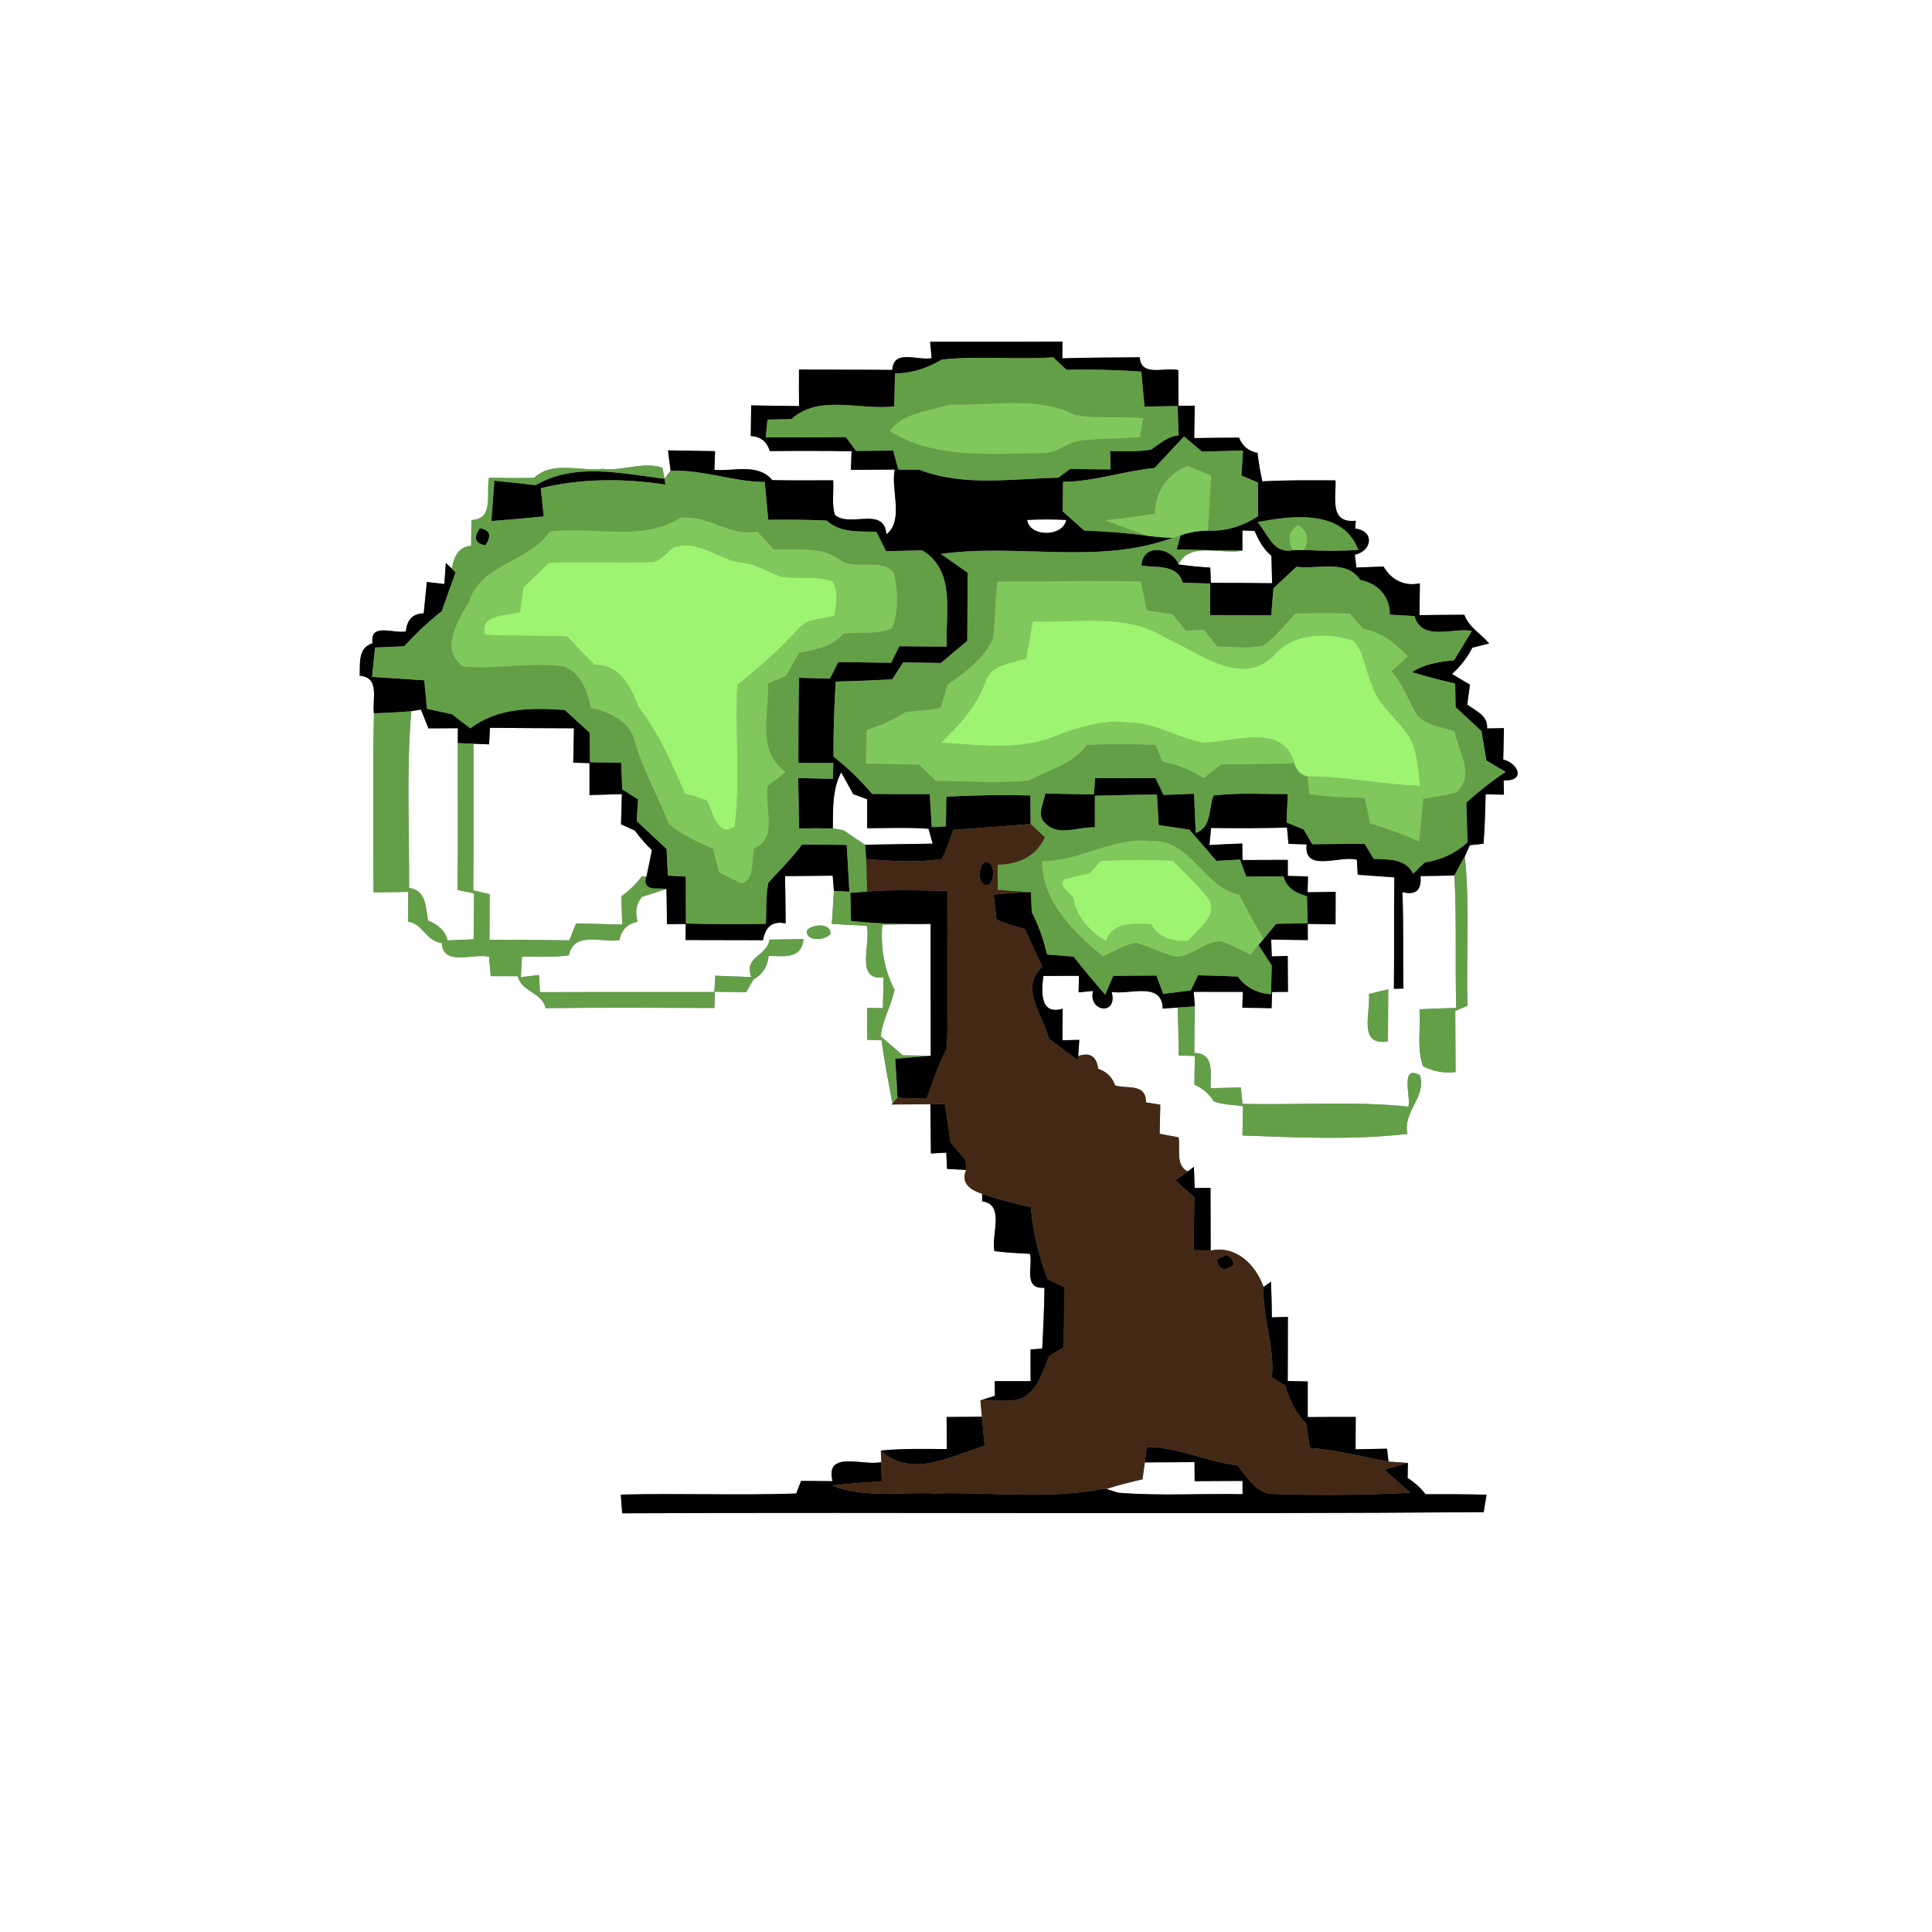 <?xml version="1.0" encoding="UTF-8" ?>
<!DOCTYPE svg PUBLIC "-//W3C//DTD SVG 1.1//EN" "http://www.w3.org/Graphics/SVG/1.1/DTD/svg11.dtd">
<svg width="250pt" height="250pt" viewBox="0 0 250 250" version="1.1" xmlns="http://www.w3.org/2000/svg">
<rect x="0" y="0" width="250" height="250" fill="#808080" stroke="none"/>
<g id="#ffffffff">
<path fill="#ffffff" opacity="1.00" d=" M 0.00 0.00 L 250.00 0.00 L 250.00 250.00 L 0.00 250.00 L 0.00 0.00 M 120.36 44.22 C 120.41 44.75 120.50 45.81 120.55 46.34 C 118.85 46.72 115.60 45.10 115.46 47.87 C 111.44 47.82 107.41 47.85 103.39 47.82 C 103.38 49.40 103.38 50.97 103.40 52.55 C 101.33 52.51 99.27 52.49 97.20 52.46 C 97.18 53.78 97.16 55.10 97.15 56.42 C 98.43 56.50 99.25 57.15 99.61 58.37 C 103.14 58.34 106.67 58.32 110.20 58.40 C 110.18 59.00 110.12 60.20 110.10 60.80 C 111.99 60.79 113.89 60.78 115.78 60.76 C 115.24 63.40 117.02 67.29 114.70 69.15 C 114.43 65.45 109.99 68.30 108.05 66.65 C 107.58 65.22 107.92 63.64 107.81 62.15 C 105.18 62.16 102.56 62.18 99.94 62.13 C 98.06 59.89 94.97 61.02 92.44 60.80 C 92.47 60.19 92.51 58.99 92.53 58.38 C 90.50 58.35 88.47 58.32 86.44 58.28 C 86.52 58.93 86.69 60.24 86.77 60.89 C 86.58 61.16 86.19 61.68 85.99 61.95 C 85.92 61.60 85.79 60.89 85.72 60.54 C 83.28 59.66 80.56 61.00 77.99 60.67 C 75.07 61.02 71.49 59.58 69.11 61.84 C 67.17 61.88 65.22 61.86 63.28 61.82 C 62.86 63.82 64.00 67.20 61.00 67.29 C 60.99 68.41 60.98 69.52 60.97 70.63 C 59.28 70.74 58.71 72.13 58.48 73.59 L 57.69 72.85 C 57.64 73.53 57.55 74.89 57.50 75.57 C 56.94 75.50 55.80 75.38 55.23 75.31 C 55.10 76.66 54.96 78.02 54.83 79.37 C 53.35 79.38 52.66 80.29 52.51 81.70 C 51.02 82.05 47.81 80.50 48.21 83.23 C 46.28 83.86 46.62 85.81 46.54 87.44 C 49.24 87.65 48.12 90.52 48.39 92.31 C 48.23 100.03 48.32 107.75 48.34 115.47 C 49.84 115.45 51.34 115.43 52.83 115.41 C 52.82 116.69 52.80 117.97 52.79 119.25 C 54.74 119.51 55.16 121.86 57.16 122.01 C 57.35 125.13 61.29 123.29 63.28 123.81 C 63.34 124.43 63.45 125.69 63.50 126.31 C 64.67 126.31 65.83 126.31 67.00 126.32 C 67.50 128.39 70.12 128.36 70.61 130.45 C 77.88 130.37 85.16 130.40 92.44 130.43 C 92.46 129.91 92.48 128.86 92.50 128.33 C 93.85 128.35 95.20 128.36 96.55 128.38 C 96.79 127.97 97.27 127.14 97.51 126.73 C 98.67 126.09 99.32 125.08 99.46 123.70 C 101.35 123.68 103.71 124.22 103.97 121.52 C 102.87 121.54 100.67 121.57 99.57 121.59 C 99.27 123.75 96.18 123.78 97.22 126.43 C 95.67 126.37 94.12 126.31 92.56 126.26 C 92.53 126.79 92.47 127.85 92.44 128.37 C 84.92 128.39 77.40 128.36 69.87 128.39 C 69.84 127.84 69.78 126.73 69.75 126.17 C 69.16 126.24 67.99 126.38 67.40 126.45 C 67.43 125.79 67.51 124.45 67.54 123.78 C 69.56 123.76 71.60 123.91 73.60 123.62 C 74.29 120.44 77.89 122.01 80.14 121.66 C 80.39 120.34 81.17 119.54 82.50 119.27 C 82.14 117.95 82.34 116.88 83.08 116.05 C 83.87 115.79 85.45 115.28 86.24 115.03 C 86.27 116.55 86.30 118.07 86.30 119.59 C 86.91 119.58 88.12 119.57 88.72 119.56 C 88.72 120.08 88.71 121.12 88.71 121.64 C 92.05 121.65 95.39 121.65 98.73 121.66 C 99.03 119.99 99.92 119.10 101.66 119.50 C 101.65 117.46 101.63 115.41 101.58 113.37 C 103.64 113.35 105.69 113.34 107.75 113.31 C 107.79 113.80 107.87 114.80 107.91 115.29 C 107.83 116.71 107.74 118.13 107.64 119.56 C 109.14 119.63 110.64 119.71 112.15 119.79 C 112.77 121.92 110.56 126.99 114.33 126.45 C 114.31 127.45 114.27 129.45 114.25 130.46 C 113.74 130.45 112.72 130.43 112.21 130.42 C 112.20 131.79 112.20 133.16 112.20 134.54 C 112.67 134.56 113.61 134.60 114.08 134.62 C 114.43 137.32 114.96 140.00 115.46 142.69 L 115.74 142.48 L 115.35 142.92 C 116.61 142.91 119.13 142.90 120.39 142.89 C 120.42 145.01 120.43 147.14 120.46 149.26 C 120.95 149.23 121.95 149.18 122.45 149.15 C 122.47 149.67 122.52 150.72 122.55 151.25 C 123.16 151.28 124.39 151.35 125.01 151.39 C 124.26 153.21 125.71 154.04 127.09 154.48 L 127.09 155.45 C 130.10 155.85 128.22 159.81 128.68 161.90 C 130.21 162.08 131.75 162.17 133.29 162.25 C 133.66 163.83 132.37 166.86 135.15 166.63 C 135.13 169.26 135.00 171.89 134.86 174.51 C 134.48 174.54 133.73 174.59 133.35 174.62 C 133.35 175.98 133.35 177.35 133.36 178.72 C 131.81 178.72 130.27 178.72 128.72 178.72 C 128.73 179.20 128.74 180.14 128.74 180.62 C 128.27 180.76 127.33 181.06 126.86 181.21 C 126.91 181.74 127.01 182.79 127.06 183.32 C 125.53 183.34 124.01 183.34 122.49 183.36 C 122.50 184.74 122.51 186.12 122.52 187.51 C 119.67 187.49 116.82 187.42 113.98 187.70 C 113.99 188.07 114.02 188.81 114.04 189.19 C 111.84 189.76 106.72 187.57 107.73 191.66 C 106.37 191.65 105.01 191.64 103.66 191.63 C 103.50 192.04 103.19 192.85 103.03 193.26 C 95.47 193.52 87.89 193.21 80.33 193.40 C 80.37 194.01 80.47 195.22 80.51 195.82 C 117.67 195.66 154.83 195.96 191.99 195.67 C 192.08 195.11 192.26 193.98 192.36 193.42 C 189.72 193.34 187.09 193.35 184.46 193.35 C 183.81 192.51 183.04 191.80 182.14 191.25 C 182.15 190.76 182.17 189.79 182.18 189.30 C 181.55 189.26 180.30 189.17 179.67 189.13 C 179.62 188.71 179.53 187.88 179.48 187.46 C 178.12 187.48 176.77 187.51 175.41 187.54 C 175.42 186.14 175.42 184.74 175.43 183.35 C 173.36 183.35 171.28 183.35 169.22 183.37 C 169.21 181.83 169.22 180.30 169.22 178.76 C 168.57 178.75 167.28 178.72 166.63 178.70 C 166.65 175.93 166.65 173.17 166.65 170.40 C 166.13 170.42 165.10 170.45 164.58 170.47 C 164.57 168.93 164.53 167.39 164.46 165.85 L 163.50 166.53 C 162.50 163.67 159.93 161.09 156.66 161.83 C 156.65 159.12 156.65 156.42 156.64 153.71 C 156.12 153.72 155.10 153.73 154.59 153.73 C 154.56 153.05 154.51 151.68 154.49 150.99 L 153.68 151.59 C 152.04 150.70 152.79 148.64 152.50 147.17 C 151.89 147.06 150.67 146.83 150.06 146.71 C 150.09 145.45 150.11 144.20 150.14 142.94 C 149.68 142.87 148.75 142.72 148.29 142.65 C 148.30 140.11 145.83 140.95 144.30 140.45 C 143.90 139.37 143.17 138.65 142.10 138.30 C 141.90 136.69 141.04 136.14 139.52 136.65 C 139.55 136.13 139.62 135.08 139.66 134.56 C 139.12 134.57 138.03 134.60 137.48 134.61 C 137.49 133.25 137.50 131.89 137.51 130.53 C 134.51 131.39 134.77 128.28 135.01 126.29 C 136.16 126.28 138.47 126.27 139.62 126.27 C 139.61 126.80 139.58 127.87 139.57 128.41 C 140.04 128.36 140.97 128.28 141.44 128.23 C 140.74 130.92 144.69 131.51 143.85 128.35 C 146.09 128.77 150.37 126.94 150.45 130.51 C 150.93 130.48 151.91 130.41 152.40 130.38 C 152.47 132.44 152.51 134.51 152.53 136.58 C 153.05 136.59 154.10 136.63 154.62 136.64 C 154.59 137.88 154.57 139.12 154.56 140.36 C 155.61 140.82 156.44 141.53 157.06 142.51 C 158.25 142.97 159.58 142.94 160.85 143.14 C 160.82 144.40 160.79 145.66 160.77 146.93 C 167.87 147.19 175.05 147.53 182.13 146.73 C 181.45 143.85 184.63 141.97 183.73 139.12 C 181.12 137.74 182.59 141.85 182.25 143.20 C 175.12 142.46 167.93 143.02 160.78 142.84 C 160.72 142.31 160.62 141.25 160.57 140.72 C 159.26 140.75 157.95 140.78 156.65 140.81 C 156.59 138.99 157.23 136.27 154.54 136.25 C 154.54 134.24 154.57 132.24 154.61 130.23 L 154.47 128.34 C 156.59 128.34 158.70 128.34 160.82 128.35 C 160.80 128.86 160.78 129.88 160.76 130.40 C 162.02 130.41 163.28 130.43 164.54 130.46 C 164.56 129.93 164.59 128.89 164.61 128.37 C 165.12 128.36 166.15 128.35 166.66 128.34 C 166.65 126.79 166.64 125.24 166.63 123.70 C 166.12 123.71 165.09 123.75 164.57 123.76 L 164.49 121.58 C 166.06 121.61 167.65 121.63 169.23 121.65 C 169.23 121.12 169.22 120.07 169.22 119.55 C 170.12 119.56 171.92 119.59 172.82 119.61 C 172.82 118.20 172.83 116.80 172.83 115.40 C 171.92 115.41 170.11 115.44 169.20 115.46 C 169.21 114.95 169.23 113.92 169.25 113.41 C 168.59 113.39 167.29 113.36 166.64 113.34 C 166.64 112.82 166.64 111.79 166.64 111.27 C 164.69 111.27 162.73 111.28 160.78 111.29 C 160.78 110.75 160.76 109.68 160.75 109.15 C 159.33 109.20 157.92 109.27 156.50 109.35 C 156.55 108.80 156.66 107.69 156.71 107.14 C 159.98 107.18 163.26 107.18 166.54 107.09 C 166.59 107.61 166.69 108.67 166.73 109.19 C 167.32 109.21 168.49 109.25 169.08 109.27 C 168.65 113.01 173.47 110.63 175.58 111.25 C 175.61 111.73 175.66 112.71 175.69 113.19 C 177.27 113.30 178.85 113.41 180.43 113.53 C 180.35 118.34 180.43 123.15 180.37 127.95 C 180.67 127.94 181.29 127.93 181.60 127.92 C 181.53 123.76 181.64 119.59 181.47 115.44 C 183.20 115.87 183.98 115.19 183.81 113.37 C 185.27 113.35 186.73 113.32 188.20 113.29 C 188.50 119.00 188.29 124.72 188.43 130.43 C 186.84 130.47 185.26 130.52 183.68 130.60 C 183.86 133.04 183.31 135.61 184.14 137.97 C 185.45 138.65 186.86 138.90 188.35 138.72 C 188.34 136.08 188.33 133.45 188.31 130.82 C 188.70 130.65 189.49 130.31 189.88 130.14 C 189.71 123.70 190.20 117.24 189.55 110.81 C 189.71 110.45 190.03 109.73 190.19 109.37 C 190.63 109.32 191.52 109.23 191.97 109.18 C 192.13 107.05 192.19 104.92 192.24 102.78 C 192.83 102.80 194.02 102.82 194.61 102.83 C 194.60 102.37 194.58 101.44 194.57 100.98 C 197.50 101.11 196.43 98.73 194.52 98.29 C 194.55 96.93 194.58 95.57 194.61 94.22 C 194.07 94.23 192.98 94.25 192.43 94.26 C 192.53 92.56 190.97 92.01 189.86 91.17 C 189.95 90.53 190.12 89.24 190.21 88.60 C 189.63 88.25 188.47 87.56 187.89 87.21 C 188.98 86.24 189.86 85.10 190.52 83.81 C 191.06 83.67 192.15 83.40 192.70 83.26 C 191.61 82.01 190.08 81.16 189.48 79.55 C 187.55 79.56 185.61 79.57 183.68 79.60 C 183.70 78.22 183.71 76.85 183.73 75.48 C 181.74 75.93 180.01 75.01 179.03 73.31 C 178.16 73.34 176.40 73.41 175.52 73.44 L 175.31 71.77 C 177.58 71.32 177.89 68.67 175.36 68.40 C 175.38 68.15 175.41 67.64 175.43 67.38 C 171.95 67.75 172.93 64.37 172.81 62.16 C 169.65 62.15 166.50 62.11 163.35 62.29 C 163.07 61.07 162.87 59.84 162.72 58.60 C 161.56 58.39 160.76 57.73 160.33 56.63 C 158.40 56.64 156.46 56.66 154.53 56.69 C 154.55 55.29 154.57 53.89 154.60 52.49 C 153.90 52.50 153.20 52.51 152.50 52.52 C 152.49 50.98 152.48 49.43 152.47 47.89 C 150.79 47.46 147.64 48.84 147.48 46.23 C 144.14 46.28 140.80 46.25 137.46 46.37 C 137.47 45.82 137.48 44.74 137.48 44.20 C 131.78 44.24 126.07 44.20 120.36 44.22 M 104.41 120.42 C 104.24 121.89 106.81 121.71 107.47 120.85 C 107.57 119.40 105.07 119.54 104.41 120.42 M 177.14 128.62 C 177.41 130.90 175.64 135.41 179.59 134.75 C 179.62 132.51 179.63 130.26 179.63 128.02 C 179.01 128.17 177.76 128.47 177.14 128.62 Z" />
<path fill="#ffffff" opacity="1.00" d=" M 132.91 67.28 C 134.59 67.19 136.28 67.19 137.97 67.28 C 137.57 69.49 133.24 69.55 132.91 67.28 Z" />
<path fill="#ffffff" opacity="1.00" d=" M 160.77 68.64 L 162.35 68.71 C 162.86 69.91 163.49 71.07 164.52 71.92 C 164.54 72.81 164.59 74.58 164.61 75.47 C 161.97 75.43 159.33 75.42 156.69 75.42 C 156.67 74.93 156.63 73.94 156.61 73.45 C 155.23 73.36 153.86 73.23 152.50 73.04 C 153.92 70.00 158.08 71.81 160.76 71.25 C 160.76 70.60 160.77 69.29 160.77 68.64 Z" />
<path fill="#ffffff" opacity="1.00" d=" M 53.22 92.03 L 54.47 91.82 C 54.71 92.42 55.20 93.64 55.44 94.25 C 56.71 94.24 57.98 94.24 59.25 94.23 L 59.24 96.16 C 59.22 102.49 59.30 108.83 59.20 115.16 C 59.73 115.27 60.81 115.49 61.35 115.60 C 61.33 117.59 61.31 119.57 61.29 121.55 C 60.45 121.59 58.76 121.65 57.92 121.69 C 57.57 120.36 56.59 119.60 55.38 119.12 C 55.08 117.37 55.17 115.22 52.93 114.90 C 52.98 107.27 52.57 99.63 53.22 92.03 Z" />
<path fill="#ffffff" opacity="1.00" d=" M 63.40 94.18 C 67.02 94.22 70.65 94.22 74.27 94.24 C 74.24 95.72 74.21 97.20 74.18 98.69 C 74.71 98.70 75.76 98.74 76.28 98.75 C 76.28 100.13 76.28 101.50 76.28 102.88 C 77.68 102.84 79.07 102.80 80.47 102.76 C 80.43 104.06 80.40 105.36 80.36 106.66 C 80.81 106.87 81.71 107.27 82.15 107.48 C 82.81 108.38 83.55 109.23 84.36 110.01 C 84.18 110.86 83.83 112.57 83.66 113.42 C 83.51 113.41 83.22 113.39 83.07 113.38 C 82.32 114.39 81.43 115.25 80.41 115.98 C 80.44 117.20 80.47 118.42 80.51 119.64 C 78.52 119.58 76.53 119.53 74.55 119.49 C 74.33 120.03 73.89 121.13 73.67 121.68 C 70.23 121.63 66.78 121.62 63.34 121.62 C 63.34 119.65 63.35 117.67 63.35 115.70 C 62.83 115.58 61.77 115.34 61.24 115.22 C 61.29 108.89 61.26 102.57 61.26 96.24 C 61.77 96.26 62.78 96.30 63.29 96.32 C 63.32 95.78 63.37 94.71 63.40 94.18 Z" />
<path fill="#ffffff" opacity="1.00" d=" M 107.77 107.20 C 107.80 104.74 107.67 102.18 108.85 99.94 C 109.24 100.64 110.02 102.05 110.41 102.76 C 110.86 102.92 111.76 103.25 112.21 103.42 C 112.21 104.67 112.20 105.92 112.21 107.17 C 114.85 107.16 117.50 107.05 120.15 107.24 C 120.28 107.72 120.56 108.69 120.69 109.17 C 117.77 109.20 114.85 109.27 111.93 109.31 C 110.99 108.70 110.06 108.07 109.15 107.43 C 108.80 107.37 108.12 107.26 107.77 107.20 Z" />
<path fill="#ffffff" opacity="1.00" d=" M 114.16 119.65 C 116.24 119.61 118.33 119.58 120.42 119.55 C 120.43 125.24 120.41 130.92 120.44 136.61 C 119.53 136.60 117.73 136.57 116.83 136.56 C 115.88 135.74 114.93 134.92 113.97 134.11 C 114.17 131.97 115.35 130.13 115.75 128.06 C 114.38 125.45 113.94 122.57 114.16 119.65 Z" />
<path fill="#ffffff" opacity="1.00" d=" M 148.14 189.23 C 150.28 189.22 152.43 189.21 154.57 189.20 C 154.57 189.81 154.58 191.05 154.59 191.66 C 156.65 191.65 158.71 191.64 160.78 191.63 L 160.79 193.35 C 155.43 193.24 150.06 193.59 144.72 193.16 L 143.16 192.68 C 144.69 192.16 146.27 191.80 147.84 191.42 C 147.92 190.87 148.07 189.78 148.14 189.23 Z" />
</g>
<g id="#000000ff">
<path fill="#000000" opacity="1.00" d=" M 120.36 44.22 C 126.07 44.20 131.78 44.24 137.48 44.20 C 137.48 44.74 137.47 45.82 137.46 46.37 C 140.80 46.25 144.14 46.28 147.48 46.23 C 147.64 48.84 150.79 47.46 152.47 47.89 C 152.48 49.43 152.49 50.98 152.50 52.52 C 153.20 52.51 153.90 52.50 154.60 52.49 C 154.57 53.89 154.55 55.29 154.53 56.69 C 156.46 56.66 158.40 56.64 160.33 56.63 C 160.76 57.73 161.56 58.39 162.72 58.60 C 162.87 59.84 163.07 61.07 163.35 62.29 C 166.50 62.11 169.65 62.15 172.81 62.16 C 172.93 64.37 171.95 67.75 175.43 67.38 C 175.41 67.64 175.38 68.15 175.36 68.40 C 177.89 68.67 177.58 71.32 175.31 71.77 L 175.52 73.44 C 176.40 73.41 178.16 73.34 179.03 73.31 C 180.01 75.01 181.74 75.93 183.73 75.48 C 183.71 76.85 183.70 78.22 183.68 79.60 C 185.61 79.57 187.55 79.56 189.48 79.55 C 190.08 81.16 191.61 82.01 192.70 83.26 C 192.15 83.40 191.06 83.67 190.52 83.81 C 189.86 85.10 188.98 86.24 187.89 87.21 C 188.47 87.56 189.63 88.25 190.21 88.60 C 190.12 89.24 189.95 90.53 189.86 91.17 C 190.97 92.01 192.53 92.56 192.43 94.26 C 192.98 94.25 194.07 94.23 194.61 94.22 C 194.58 95.57 194.55 96.93 194.52 98.29 C 196.43 98.73 197.50 101.11 194.57 100.98 C 194.58 101.44 194.60 102.37 194.61 102.83 C 194.02 102.82 192.83 102.80 192.24 102.78 C 192.19 104.92 192.13 107.05 191.97 109.18 C 191.52 109.23 190.63 109.32 190.19 109.37 C 190.03 109.73 189.71 110.45 189.55 110.81 C 189.08 111.63 188.63 112.46 188.20 113.29 C 186.73 113.32 185.27 113.35 183.81 113.37 C 183.98 115.19 183.20 115.87 181.47 115.44 C 181.64 119.59 181.53 123.76 181.60 127.92 C 181.29 127.93 180.67 127.94 180.37 127.95 C 180.43 123.15 180.35 118.34 180.43 113.53 C 178.85 113.41 177.27 113.30 175.69 113.19 C 175.66 112.71 175.61 111.73 175.58 111.25 C 173.47 110.63 168.65 113.01 169.08 109.27 C 168.49 109.25 167.32 109.21 166.73 109.19 C 166.69 108.67 166.59 107.61 166.54 107.09 C 163.26 107.18 159.98 107.18 156.71 107.14 C 156.66 107.69 156.55 108.80 156.50 109.35 C 157.92 109.27 159.33 109.20 160.75 109.15 C 160.76 109.68 160.78 110.75 160.78 111.29 C 162.73 111.28 164.69 111.27 166.64 111.27 C 166.64 111.79 166.64 112.82 166.64 113.34 C 167.29 113.36 168.59 113.39 169.25 113.41 C 169.23 113.92 169.21 114.95 169.20 115.46 C 170.11 115.44 171.92 115.41 172.83 115.40 C 172.83 116.80 172.82 118.20 172.82 119.61 C 171.92 119.59 170.12 119.56 169.22 119.55 C 169.22 120.07 169.23 121.12 169.23 121.65 C 167.65 121.63 166.06 121.61 164.49 121.58 L 164.57 123.76 C 165.09 123.75 166.12 123.71 166.63 123.70 C 166.64 125.24 166.65 126.79 166.66 128.34 C 166.15 128.35 165.12 128.36 164.61 128.37 C 164.59 128.89 164.56 129.93 164.54 130.46 C 163.28 130.43 162.02 130.41 160.76 130.40 C 160.78 129.88 160.80 128.86 160.82 128.35 C 158.70 128.34 156.59 128.34 154.47 128.34 L 154.61 130.23 C 153.87 130.28 153.14 130.33 152.40 130.38 C 151.91 130.41 150.93 130.48 150.45 130.51 C 150.37 126.94 146.09 128.77 143.85 128.35 C 144.69 131.51 140.74 130.92 141.44 128.23 C 140.97 128.28 140.04 128.36 139.57 128.41 C 139.58 127.87 139.61 126.80 139.62 126.27 C 138.47 126.27 136.16 126.28 135.01 126.29 C 134.77 128.28 134.51 131.39 137.51 130.53 C 137.50 131.89 137.49 133.25 137.48 134.61 C 138.03 134.60 139.12 134.57 139.66 134.56 C 139.62 135.08 139.55 136.13 139.52 136.65 L 139.46 137.20 C 138.21 136.26 136.96 135.33 135.71 134.39 C 134.98 131.32 131.83 127.85 134.88 125.08 C 134.11 123.48 133.35 121.86 132.62 120.24 C 131.38 119.85 130.13 119.51 128.94 119.01 C 128.85 118.19 128.67 116.57 128.58 115.76 C 130.07 115.64 131.56 115.51 133.06 115.44 L 133.40 115.44 C 133.43 116.09 133.48 117.39 133.51 118.03 C 134.41 119.76 135.04 121.61 135.49 123.51 C 136.63 123.60 137.78 123.70 138.92 123.79 C 140.24 125.46 141.61 127.10 143.01 128.70 C 143.28 128.09 143.80 126.88 144.06 126.27 C 145.92 126.26 147.78 126.24 149.64 126.23 C 149.86 126.82 150.31 128.02 150.53 128.61 C 151.42 128.50 153.19 128.27 154.08 128.16 C 154.31 127.67 154.79 126.69 155.02 126.20 C 156.74 126.24 158.46 126.29 160.18 126.36 C 161.21 127.80 162.71 128.52 164.47 128.66 C 164.49 127.73 164.54 125.86 164.56 124.93 C 163.98 124.05 163.41 123.17 162.84 122.29 L 163.52 121.49 C 164.05 120.84 164.59 120.19 165.13 119.54 C 166.49 119.52 167.84 119.49 169.20 119.47 C 169.18 118.60 169.14 116.85 169.12 115.98 C 167.75 115.57 166.47 114.95 166.09 113.42 C 164.48 113.41 162.87 113.42 161.26 113.44 C 161.06 112.88 160.65 111.78 160.45 111.23 C 159.69 111.27 158.16 111.36 157.40 111.40 C 156.24 110.05 155.07 108.71 153.91 107.36 C 152.58 107.16 151.26 106.96 149.93 106.76 C 149.86 105.44 149.78 104.12 149.71 102.81 C 147.03 102.85 144.35 102.90 141.68 102.97 C 141.68 104.33 141.68 105.70 141.68 107.07 C 139.61 106.94 137.06 108.26 135.37 106.63 C 134.01 105.58 135.05 104.02 135.25 102.68 C 137.35 102.73 139.44 102.76 141.55 102.80 C 141.59 102.27 141.67 101.22 141.71 100.69 C 144.32 100.70 146.92 100.70 149.53 100.69 C 149.78 101.23 150.30 102.32 150.56 102.86 C 151.87 102.81 153.20 102.76 154.52 102.71 C 154.58 104.40 154.64 106.09 154.74 107.78 C 156.84 107.02 156.36 104.61 157.03 102.94 C 160.21 102.55 163.43 102.77 166.63 102.75 C 166.58 103.97 166.54 105.20 166.49 106.42 C 167.05 106.65 168.15 107.11 168.71 107.34 C 168.98 107.81 169.53 108.76 169.80 109.24 C 172.06 109.21 174.32 109.20 176.59 109.19 C 176.88 109.67 177.46 110.64 177.75 111.13 C 179.65 111.24 181.84 111.04 182.86 113.05 C 183.36 112.56 183.86 112.08 184.37 111.59 C 186.45 111.30 188.34 110.42 189.89 108.99 C 189.83 107.27 189.79 105.55 189.74 103.84 C 191.36 102.42 193.03 101.06 194.83 99.88 C 194.21 99.51 192.96 98.77 192.33 98.40 C 192.12 97.13 191.91 95.87 191.70 94.60 C 190.57 93.57 189.46 92.53 188.35 91.50 C 188.33 90.48 188.31 89.47 188.30 88.46 C 186.42 88.01 184.55 87.54 182.71 86.97 C 184.35 85.91 186.26 85.62 188.16 85.44 C 188.93 84.17 189.69 82.91 190.46 81.64 C 188.02 81.18 183.96 83.07 183.04 79.72 C 181.97 79.65 180.90 79.59 179.84 79.54 C 179.89 77.17 178.26 75.48 176.01 75.05 C 174.23 72.31 170.48 73.72 167.77 73.34 C 166.77 74.27 165.78 75.20 164.78 76.13 C 164.68 77.29 164.59 78.46 164.50 79.62 C 161.86 79.61 159.23 79.60 156.60 79.59 C 156.60 78.23 156.59 76.87 156.59 75.52 C 155.40 75.48 154.22 75.44 153.04 75.39 C 152.31 72.95 149.67 73.51 147.71 73.18 C 147.85 70.20 151.70 70.84 152.50 73.04 C 153.86 73.23 155.23 73.36 156.61 73.45 C 156.63 73.94 156.67 74.93 156.69 75.42 C 159.33 75.42 161.97 75.43 164.61 75.47 C 164.59 74.58 164.54 72.81 164.52 71.92 C 163.49 71.07 162.86 69.91 162.35 68.71 L 160.77 68.64 C 160.77 69.29 160.76 70.60 160.76 71.25 C 157.93 71.23 155.09 71.17 152.26 71.09 C 152.39 70.63 152.65 69.72 152.77 69.27 C 153.91 68.87 155.09 68.67 156.31 68.66 C 158.66 68.77 160.87 68.06 162.81 66.77 C 162.79 65.33 162.79 63.88 162.79 62.44 C 162.25 62.22 161.18 61.76 160.64 61.53 C 160.69 60.72 160.79 59.11 160.84 58.30 C 159.07 58.35 157.30 58.40 155.54 58.44 C 154.76 57.79 153.98 57.13 153.21 56.48 C 151.94 57.84 150.67 59.20 149.40 60.56 C 145.42 60.94 141.59 62.32 137.56 62.35 C 137.55 63.62 137.53 64.90 137.52 66.17 C 138.45 67.00 139.38 67.83 140.31 68.66 C 143.02 68.75 145.73 68.95 148.42 69.32 C 149.53 69.47 150.65 69.57 151.77 69.60 C 151.61 69.65 151.29 69.76 151.13 69.81 C 141.66 73.02 131.50 70.31 121.75 71.68 C 122.90 72.49 124.05 73.29 125.20 74.09 C 125.20 77.03 125.19 79.98 125.17 82.93 C 124.02 83.88 122.88 84.83 121.75 85.79 C 120.12 85.77 118.49 85.75 116.86 85.72 C 116.51 86.27 115.81 87.36 115.46 87.91 C 113.02 88.04 110.58 88.14 108.14 88.20 C 107.95 91.43 107.83 94.67 107.86 97.90 C 109.68 99.34 111.36 100.95 112.85 102.73 C 115.34 102.77 117.82 102.77 120.31 102.76 C 120.40 104.18 120.49 105.60 120.58 107.03 L 122.40 106.93 C 122.42 105.65 122.43 104.37 122.45 103.09 C 126.07 102.89 129.71 102.84 133.34 102.93 C 133.35 104.16 133.36 105.40 133.36 106.63 C 130.03 106.91 126.70 107.13 123.37 107.39 C 122.90 108.65 122.48 109.94 121.90 111.16 C 118.65 111.64 115.35 111.43 112.09 111.17 C 112.05 110.71 111.97 109.78 111.93 109.31 C 114.85 109.27 117.77 109.20 120.69 109.17 C 120.56 108.69 120.28 107.72 120.15 107.24 C 117.50 107.05 114.85 107.16 112.21 107.17 C 112.20 105.92 112.21 104.67 112.21 103.42 C 111.76 103.25 110.86 102.92 110.41 102.76 C 110.02 102.05 109.24 100.64 108.85 99.94 C 107.67 102.18 107.80 104.74 107.77 107.20 C 106.31 107.17 104.85 107.17 103.39 107.20 C 103.36 105.02 103.32 102.85 103.29 100.68 C 104.79 100.72 106.28 100.74 107.78 100.78 L 107.83 98.73 C 106.32 98.72 104.82 98.72 103.31 98.72 C 103.30 95.04 103.32 91.37 103.39 87.70 C 104.73 87.74 106.06 87.78 107.39 87.82 C 107.66 87.28 108.20 86.21 108.47 85.67 C 110.75 85.70 113.03 85.72 115.31 85.76 C 115.58 85.22 116.11 84.15 116.37 83.62 C 118.42 83.64 120.46 83.65 122.51 83.67 C 122.29 79.34 123.76 73.92 119.34 71.21 C 117.77 71.26 116.21 71.29 114.65 71.32 C 114.23 70.48 113.82 69.65 113.40 68.81 C 111.18 68.74 108.75 69.00 106.98 67.36 C 104.46 67.24 101.93 67.24 99.41 67.26 C 99.26 65.63 99.11 64.00 98.95 62.37 C 94.91 62.35 91.07 60.79 87.02 60.92 L 86.77 60.89 C 86.69 60.24 86.52 58.93 86.44 58.28 C 88.47 58.32 90.50 58.35 92.53 58.38 C 92.51 58.99 92.47 60.19 92.44 60.80 C 94.97 61.02 98.06 59.89 99.94 62.13 C 102.56 62.18 105.18 62.16 107.81 62.15 C 107.92 63.64 107.58 65.22 108.05 66.65 C 109.99 68.30 114.43 65.45 114.70 69.15 C 117.02 67.29 115.24 63.40 115.78 60.76 C 113.89 60.78 111.99 60.79 110.10 60.80 C 110.12 60.20 110.18 59.00 110.20 58.40 C 106.67 58.32 103.14 58.34 99.61 58.37 C 99.25 57.15 98.43 56.50 97.15 56.42 C 97.16 55.10 97.18 53.78 97.20 52.46 C 99.27 52.49 101.33 52.51 103.40 52.55 C 103.38 50.97 103.38 49.40 103.39 47.82 C 107.41 47.85 111.44 47.82 115.46 47.87 C 115.60 45.10 118.85 46.72 120.55 46.34 C 120.50 45.81 120.41 44.75 120.36 44.22 M 115.81 48.31 C 115.78 49.73 115.75 51.16 115.72 52.58 C 111.33 53.14 106.01 50.96 102.42 54.23 C 101.64 54.25 100.09 54.28 99.31 54.30 L 99.09 56.59 C 102.54 56.61 105.99 56.61 109.45 56.55 C 109.78 57.00 110.45 57.90 110.78 58.35 C 112.38 58.33 113.98 58.32 115.58 58.30 C 115.75 58.91 116.08 60.15 116.25 60.76 C 116.93 60.77 118.29 60.78 118.98 60.79 C 124.66 62.99 131.00 61.94 136.96 61.81 C 137.33 61.53 138.08 60.97 138.45 60.69 C 140.20 60.71 141.95 60.72 143.71 60.74 C 143.69 60.15 143.66 58.97 143.64 58.38 C 145.42 58.35 147.23 58.50 148.99 58.16 C 150.09 57.39 151.11 56.46 152.52 56.33 C 152.49 55.38 152.42 53.48 152.38 52.54 C 150.95 52.56 149.53 52.59 148.10 52.62 C 147.95 51.11 147.82 49.60 147.69 48.09 C 144.47 47.85 141.23 47.79 138.00 47.85 C 137.57 47.45 136.72 46.65 136.29 46.24 C 131.49 46.57 126.66 46.02 121.88 46.53 C 120.01 47.62 118.00 48.33 115.81 48.31 M 132.91 67.28 C 133.24 69.55 137.57 69.49 137.97 67.28 C 136.28 67.19 134.59 67.19 132.91 67.28 M 162.74 67.57 C 164.03 69.04 164.77 71.72 167.26 71.19 C 167.63 71.18 168.39 71.17 168.77 71.16 C 171.10 71.30 173.43 71.29 175.76 71.17 C 173.82 65.86 167.15 66.70 162.74 67.57 Z" />
<path fill="#000000" opacity="1.00" d=" M 69.32 62.78 C 74.37 59.80 80.52 61.29 85.99 61.95 C 86.02 62.14 86.08 62.51 86.10 62.70 C 80.76 61.90 75.26 61.88 69.98 63.17 C 70.08 64.08 70.27 65.90 70.36 66.82 C 68.11 67.06 65.84 67.25 63.58 67.42 C 63.71 65.68 63.84 63.94 63.97 62.20 C 65.75 62.38 67.54 62.56 69.32 62.78 Z" />
<path fill="#000000" opacity="1.00" d=" M 62.09 68.35 C 63.41 68.56 63.65 69.30 62.81 70.56 C 61.48 70.34 61.24 69.60 62.09 68.35 Z" />
<path fill="#000000" opacity="1.00" d=" M 60.04 72.11 C 60.60 72.64 60.60 72.64 60.04 72.11 Z" />
<path fill="#000000" opacity="1.00" d=" M 57.69 72.85 L 58.48 73.59 C 58.60 73.72 58.83 73.96 58.95 74.09 C 58.34 75.74 57.75 77.41 57.17 79.08 C 55.43 80.46 53.80 81.98 52.31 83.63 C 51.05 83.69 49.79 83.74 48.53 83.79 C 48.44 84.74 48.25 86.64 48.15 87.59 C 50.40 87.73 52.65 87.87 54.90 88.03 C 55.01 89.26 55.13 90.49 55.25 91.72 C 56.33 91.95 57.40 92.18 58.48 92.42 C 59.08 92.88 60.27 93.79 60.86 94.25 C 64.43 91.54 68.80 91.57 73.08 91.87 C 74.14 92.85 75.21 93.82 76.29 94.79 C 76.31 96.07 76.33 97.35 76.35 98.63 C 77.69 98.65 79.03 98.68 80.38 98.70 C 80.42 99.85 80.47 101.00 80.52 102.15 C 81.03 102.47 82.06 103.13 82.57 103.45 C 82.53 104.15 82.44 105.54 82.39 106.24 C 83.68 107.45 84.96 108.66 86.26 109.86 C 86.31 111.01 86.37 112.15 86.42 113.30 C 87.00 113.34 88.16 113.40 88.74 113.43 C 88.75 115.46 88.75 117.48 88.76 119.50 C 92.21 119.59 95.66 119.61 99.11 119.54 C 99.18 117.76 99.06 115.96 99.43 114.21 C 100.90 112.59 102.48 111.06 103.77 109.28 C 105.70 109.28 107.63 109.30 109.57 109.33 C 109.68 111.35 109.79 113.37 109.91 115.39 C 109.41 115.36 108.41 115.32 107.91 115.29 C 107.87 114.80 107.79 113.80 107.75 113.31 C 105.69 113.34 103.64 113.35 101.58 113.37 C 101.63 115.41 101.65 117.46 101.66 119.50 C 99.92 119.10 99.03 119.99 98.73 121.66 C 95.39 121.65 92.05 121.65 88.71 121.64 C 88.71 121.12 88.72 120.08 88.72 119.56 C 88.12 119.57 86.91 119.58 86.30 119.59 C 86.30 118.07 86.27 116.55 86.24 115.03 L 85.55 114.98 L 84.80 114.97 C 83.79 115.02 83.22 114.34 83.66 113.42 C 83.83 112.57 84.18 110.86 84.36 110.01 C 83.55 109.23 82.81 108.38 82.15 107.48 C 81.71 107.27 80.81 106.87 80.36 106.66 C 80.40 105.36 80.43 104.06 80.47 102.76 C 79.07 102.80 77.68 102.84 76.28 102.88 C 76.28 101.50 76.28 100.13 76.28 98.75 C 75.76 98.74 74.71 98.70 74.18 98.69 C 74.21 97.20 74.24 95.72 74.27 94.24 C 70.65 94.22 67.02 94.22 63.40 94.18 C 63.37 94.71 63.32 95.78 63.29 96.32 C 62.78 96.30 61.77 96.26 61.26 96.24 C 60.76 96.22 59.75 96.18 59.24 96.16 L 59.25 94.23 C 57.98 94.24 56.71 94.24 55.44 94.25 C 55.20 93.64 54.71 92.42 54.47 91.82 L 53.22 92.03 C 51.62 92.18 50.00 92.24 48.39 92.31 C 48.12 90.52 49.24 87.65 46.54 87.44 C 46.62 85.81 46.28 83.86 48.21 83.23 C 47.81 80.50 51.02 82.05 52.51 81.70 C 52.66 80.29 53.35 79.38 54.83 79.37 C 54.96 78.02 55.10 76.66 55.23 75.31 C 55.80 75.38 56.94 75.50 57.50 75.57 C 57.55 74.89 57.64 73.53 57.69 72.85 Z" />
<path fill="#000000" opacity="1.00" d=" M 127.38 111.56 C 128.81 111.36 128.78 113.87 127.91 114.54 C 126.46 114.75 126.50 112.22 127.38 111.56 Z" />
<path fill="#000000" opacity="1.00" d=" M 112.20 115.36 C 115.68 115.10 119.17 115.20 122.65 115.30 C 122.52 122.10 122.77 128.89 122.53 135.69 C 121.39 137.73 120.73 139.98 119.91 142.17 C 118.65 142.15 117.39 142.11 116.13 142.06 C 116.06 140.37 115.95 138.68 115.83 137.00 C 117.36 136.86 118.90 136.73 120.44 136.61 C 120.41 130.92 120.43 125.24 120.42 119.55 C 116.98 119.63 113.54 119.54 110.12 119.18 C 110.10 118.27 110.05 116.45 110.03 115.53 C 110.57 115.49 111.66 115.40 112.20 115.36 Z" />
<path fill="#000000" opacity="1.00" d=" M 120.39 142.89 C 120.86 142.88 121.79 142.86 122.26 142.85 C 122.55 144.50 122.75 146.17 122.99 147.83 C 123.66 148.58 124.32 149.34 124.97 150.12 C 124.98 150.44 125.00 151.07 125.01 151.39 C 124.39 151.35 123.16 151.28 122.55 151.25 C 122.52 150.72 122.47 149.67 122.45 149.15 C 121.95 149.18 120.95 149.23 120.46 149.26 C 120.43 147.14 120.42 145.01 120.39 142.89 Z" />
<path fill="#000000" opacity="1.00" d=" M 153.68 151.59 L 154.49 150.99 C 154.51 151.68 154.56 153.05 154.59 153.73 C 155.10 153.73 156.12 153.72 156.64 153.71 C 156.65 156.42 156.65 159.12 156.66 161.83 C 156.11 161.81 155.00 161.77 154.45 161.76 C 154.48 159.48 154.52 157.21 154.55 154.93 C 153.73 154.20 152.90 153.48 152.08 152.75 C 152.61 152.36 153.14 151.97 153.68 151.59 Z" />
<path fill="#000000" opacity="1.00" d=" M 127.09 154.48 C 129.14 155.21 131.27 155.70 133.39 156.21 C 133.67 159.40 134.41 162.53 135.56 165.52 C 136.09 165.78 137.16 166.28 137.70 166.54 C 137.71 169.14 137.69 171.74 137.64 174.35 C 137.17 174.63 136.24 175.19 135.77 175.48 C 135.04 177.08 134.61 178.94 133.29 180.19 C 131.62 181.93 128.98 180.98 126.86 181.21 C 127.33 181.06 128.27 180.76 128.74 180.62 C 128.74 180.14 128.73 179.20 128.72 178.72 C 130.27 178.72 131.81 178.72 133.36 178.72 C 133.35 177.35 133.35 175.98 133.35 174.62 C 133.73 174.59 134.48 174.54 134.86 174.51 C 135.00 171.89 135.13 169.26 135.15 166.63 C 132.37 166.86 133.66 163.83 133.29 162.25 C 131.75 162.17 130.21 162.08 128.68 161.90 C 128.22 159.81 130.10 155.85 127.09 155.45 L 127.09 154.48 Z" />
<path fill="#000000" opacity="1.00" d=" M 157.45 163.02 C 158.68 162.14 159.41 162.36 159.67 163.68 C 158.44 164.55 157.70 164.33 157.45 163.02 Z" />
<path fill="#000000" opacity="1.00" d=" M 161.42 165.13 C 161.95 165.61 161.95 165.61 161.42 165.13 Z" />
<path fill="#000000" opacity="1.00" d=" M 163.50 166.53 L 164.46 165.85 C 164.53 167.39 164.57 168.93 164.58 170.47 C 165.10 170.45 166.13 170.42 166.65 170.40 C 166.65 173.17 166.65 175.93 166.63 178.70 C 167.28 178.72 168.57 178.75 169.22 178.76 C 169.22 180.30 169.21 181.83 169.22 183.37 C 171.28 183.35 173.36 183.35 175.43 183.35 C 175.42 184.74 175.42 186.14 175.41 187.54 C 176.77 187.51 178.12 187.48 179.48 187.46 C 179.53 187.88 179.62 188.71 179.67 189.13 C 176.28 188.52 172.94 187.60 169.49 187.37 C 169.34 186.33 169.18 185.29 169.03 184.26 C 167.70 182.85 166.82 181.14 166.30 179.30 C 165.87 179.03 165.01 178.50 164.58 178.23 C 164.98 174.26 163.32 170.46 163.50 166.53 Z" />
<path fill="#000000" opacity="1.00" d=" M 122.49 183.36 C 124.01 183.34 125.53 183.34 127.06 183.32 C 127.18 184.57 127.29 185.82 127.41 187.08 C 123.20 188.39 117.81 191.38 113.98 187.70 C 116.82 187.42 119.67 187.49 122.52 187.51 C 122.51 186.12 122.50 184.74 122.49 183.36 Z" />
<path fill="#000000" opacity="1.00" d=" M 148.38 187.23 C 152.44 187.24 156.12 189.16 160.12 189.61 C 161.39 191.19 162.61 193.43 164.97 193.31 C 170.80 193.54 176.64 193.45 182.46 193.16 C 181.34 192.16 180.24 191.17 179.13 190.18 C 180.14 189.88 181.16 189.59 182.18 189.30 C 182.17 189.79 182.15 190.76 182.14 191.25 C 183.04 191.80 183.81 192.51 184.46 193.35 C 187.09 193.35 189.72 193.34 192.36 193.42 C 192.26 193.98 192.08 195.11 191.99 195.67 C 154.83 195.96 117.67 195.66 80.51 195.82 C 80.47 195.22 80.37 194.01 80.33 193.40 C 87.89 193.21 95.47 193.52 103.03 193.26 C 103.19 192.85 103.50 192.04 103.66 191.63 C 105.01 191.64 106.37 191.65 107.73 191.66 C 106.72 187.57 111.84 189.76 114.04 189.19 C 114.05 189.82 114.09 191.07 114.10 191.70 C 111.95 191.82 109.79 191.97 107.65 192.23 C 111.91 193.88 116.56 193.05 121.01 193.24 C 128.23 193.04 135.53 194.06 142.69 192.66 C 142.80 192.66 143.04 192.67 143.16 192.68 L 144.72 193.16 C 150.06 193.59 155.43 193.24 160.79 193.35 L 160.78 191.63 C 158.71 191.64 156.65 191.65 154.59 191.66 C 154.58 191.05 154.57 189.81 154.57 189.20 C 152.43 189.21 150.28 189.22 148.14 189.23 C 148.20 188.73 148.32 187.73 148.38 187.23 Z" />
</g>
<g id="#639f47ff">
<path fill="#639f47" opacity="1.00" d=" M 115.81 48.31 C 118.00 48.33 120.01 47.62 121.88 46.53 C 126.66 46.02 131.49 46.57 136.29 46.24 C 136.72 46.65 137.57 47.45 138.00 47.85 C 141.23 47.79 144.47 47.85 147.69 48.09 C 147.82 49.60 147.95 51.11 148.10 52.62 C 149.53 52.59 150.95 52.56 152.38 52.54 C 152.42 53.48 152.49 55.38 152.52 56.33 C 151.11 56.46 150.09 57.39 148.99 58.16 C 147.23 58.50 145.42 58.35 143.64 58.38 C 143.66 58.97 143.69 60.15 143.71 60.74 C 141.95 60.72 140.20 60.71 138.45 60.69 C 138.08 60.97 137.33 61.53 136.96 61.81 C 131.00 61.94 124.66 62.99 118.98 60.79 C 118.29 60.78 116.93 60.77 116.25 60.76 C 116.08 60.15 115.75 58.91 115.58 58.30 C 113.98 58.32 112.38 58.33 110.78 58.35 C 110.45 57.90 109.78 57.00 109.45 56.55 C 105.99 56.61 102.54 56.61 99.09 56.59 L 99.31 54.30 C 100.09 54.28 101.64 54.25 102.42 54.23 C 106.01 50.96 111.33 53.14 115.72 52.58 C 115.75 51.16 115.78 49.73 115.81 48.31 M 115.14 55.78 C 121.14 59.51 128.33 58.68 135.05 58.63 C 136.82 58.58 138.20 57.19 139.95 56.99 C 142.46 56.75 144.99 56.75 147.51 56.58 C 147.62 55.96 147.83 54.72 147.93 54.10 C 145.03 53.88 142.08 54.17 139.20 53.73 C 134.20 51.17 128.42 52.55 123.04 52.33 C 120.40 53.17 116.77 53.38 115.14 55.78 Z" />
<path fill="#639f47" opacity="1.00" d=" M 153.21 56.48 C 153.98 57.13 154.76 57.79 155.54 58.44 C 157.30 58.40 159.07 58.35 160.84 58.30 C 160.79 59.11 160.69 60.72 160.64 61.53 C 161.18 61.76 162.25 62.22 162.79 62.44 C 162.79 63.88 162.79 65.33 162.81 66.77 C 160.87 68.06 158.66 68.77 156.31 68.66 C 156.46 66.28 156.60 63.90 156.73 61.52 C 155.70 61.11 154.67 60.69 153.64 60.28 C 150.96 61.38 149.55 63.61 149.41 66.49 C 147.27 66.79 145.13 67.07 142.98 67.33 C 144.79 67.99 146.59 68.69 148.42 69.32 C 145.73 68.95 143.02 68.75 140.31 68.66 C 139.38 67.83 138.45 67.00 137.52 66.17 C 137.53 64.90 137.55 63.62 137.56 62.35 C 141.59 62.32 145.42 60.94 149.40 60.56 C 150.67 59.20 151.94 57.84 153.21 56.48 Z" />
<path fill="#639f47" opacity="1.00" d=" M 69.11 61.84 C 71.49 59.58 75.07 61.02 77.99 60.67 C 80.56 61.00 83.28 59.66 85.72 60.54 C 85.79 60.89 85.92 61.60 85.99 61.95 C 80.52 61.29 74.37 59.80 69.32 62.78 C 67.54 62.56 65.75 62.38 63.97 62.20 C 63.84 63.94 63.71 65.68 63.58 67.42 C 65.84 67.25 68.11 67.06 70.36 66.82 C 70.27 65.90 70.08 64.08 69.98 63.17 C 75.26 61.88 80.76 61.90 86.10 62.70 C 86.08 62.51 86.02 62.14 85.99 61.95 C 86.19 61.68 86.58 61.16 86.77 60.89 L 87.02 60.92 C 91.07 60.79 94.91 62.35 98.95 62.37 C 99.11 64.00 99.26 65.63 99.41 67.26 C 101.93 67.24 104.46 67.24 106.98 67.36 C 108.75 69.00 111.18 68.74 113.40 68.81 C 113.82 69.65 114.23 70.48 114.65 71.32 C 116.21 71.29 117.77 71.26 119.34 71.21 C 123.76 73.92 122.29 79.34 122.51 83.67 C 120.46 83.65 118.42 83.64 116.37 83.62 C 116.11 84.15 115.58 85.22 115.31 85.76 C 113.03 85.72 110.75 85.70 108.47 85.67 C 108.20 86.21 107.66 87.28 107.39 87.82 C 106.06 87.78 104.73 87.74 103.39 87.70 C 103.32 91.37 103.30 95.04 103.31 98.72 C 104.82 98.72 106.32 98.72 107.83 98.73 L 107.78 100.78 C 106.28 100.74 104.79 100.72 103.29 100.68 C 103.32 102.85 103.36 105.02 103.39 107.20 C 104.85 107.17 106.31 107.17 107.77 107.20 C 108.12 107.26 108.80 107.37 109.15 107.43 C 110.06 108.07 110.99 108.70 111.93 109.31 C 111.97 109.78 112.05 110.71 112.09 111.17 C 112.14 112.57 112.18 113.96 112.20 115.36 C 111.66 115.40 110.57 115.49 110.03 115.53 C 110.05 116.45 110.10 118.27 110.12 119.18 C 113.54 119.54 116.98 119.63 120.42 119.55 C 118.33 119.58 116.24 119.61 114.16 119.65 C 113.94 122.57 114.38 125.45 115.75 128.06 C 115.35 130.13 114.17 131.97 113.97 134.11 C 114.93 134.92 115.88 135.74 116.83 136.56 C 117.73 136.57 119.53 136.60 120.44 136.61 C 118.90 136.73 117.36 136.86 115.83 137.00 C 115.95 138.68 116.06 140.37 116.13 142.06 L 115.74 142.48 L 115.46 142.69 C 114.96 140.00 114.43 137.32 114.08 134.62 C 113.61 134.60 112.67 134.56 112.20 134.54 C 112.20 133.16 112.20 131.79 112.21 130.42 C 112.72 130.43 113.74 130.45 114.25 130.46 C 114.27 129.45 114.31 127.45 114.33 126.45 C 110.56 126.99 112.77 121.92 112.15 119.79 C 110.64 119.71 109.14 119.63 107.64 119.56 C 107.74 118.13 107.83 116.71 107.91 115.29 C 108.41 115.32 109.41 115.36 109.91 115.39 C 109.79 113.37 109.68 111.35 109.57 109.33 C 107.63 109.30 105.70 109.28 103.77 109.28 C 102.48 111.06 100.90 112.59 99.43 114.21 C 99.06 115.96 99.18 117.76 99.11 119.54 C 95.66 119.61 92.21 119.59 88.76 119.50 C 88.75 117.48 88.75 115.46 88.74 113.43 C 88.16 113.40 87.00 113.34 86.42 113.30 C 86.37 112.15 86.31 111.01 86.26 109.86 C 84.96 108.66 83.68 107.45 82.39 106.24 C 82.44 105.54 82.53 104.15 82.57 103.45 C 82.06 103.13 81.03 102.47 80.52 102.15 C 80.47 101.00 80.42 99.85 80.38 98.70 C 79.03 98.68 77.69 98.65 76.35 98.63 C 76.33 97.35 76.31 96.07 76.29 94.79 C 75.21 93.82 74.14 92.85 73.08 91.87 C 68.80 91.57 64.43 91.54 60.86 94.25 C 60.27 93.79 59.08 92.88 58.48 92.42 C 57.40 92.18 56.33 91.95 55.25 91.72 C 55.13 90.49 55.01 89.26 54.90 88.03 C 52.65 87.87 50.40 87.73 48.15 87.59 C 48.25 86.64 48.44 84.74 48.53 83.79 C 49.79 83.74 51.05 83.69 52.31 83.63 C 53.80 81.98 55.43 80.46 57.17 79.08 C 57.75 77.41 58.34 75.74 58.95 74.09 C 58.83 73.96 58.60 73.72 58.48 73.59 C 58.71 72.13 59.28 70.74 60.97 70.63 C 60.98 69.52 60.99 68.41 61.00 67.29 C 64.00 67.20 62.86 63.82 63.28 61.82 C 65.22 61.86 67.17 61.88 69.11 61.84 M 71.13 68.78 C 68.38 72.83 62.27 72.89 60.68 77.86 C 59.27 80.29 56.81 84.15 59.95 86.25 C 64.27 86.66 68.61 85.63 72.92 86.25 C 75.19 87.05 76.01 89.45 76.45 91.59 C 78.90 92.15 81.56 93.34 82.18 96.06 C 83.22 99.76 85.20 103.06 86.53 106.64 C 88.26 107.99 90.22 109.00 92.25 109.83 C 92.52 110.86 92.80 111.90 93.07 112.93 C 94.03 113.43 95.01 113.90 96.00 114.33 C 97.79 113.67 97.16 111.25 97.61 109.77 C 100.75 108.52 98.87 104.30 99.37 101.66 C 100.16 101.08 100.93 100.48 101.69 99.86 C 97.80 97.27 99.57 92.30 99.39 88.42 C 99.96 88.19 101.12 87.73 101.69 87.50 C 102.26 86.48 102.83 85.46 103.41 84.45 C 105.51 84.10 107.69 83.70 109.15 81.99 C 111.22 81.73 113.48 82.17 115.41 81.31 C 116.34 79.09 116.18 76.54 115.71 74.22 C 114.05 71.95 110.61 74.03 108.54 72.34 C 106.08 70.61 102.94 71.23 100.12 71.08 C 99.42 70.31 98.71 69.55 98.01 68.78 C 94.41 69.48 91.45 66.49 87.99 67.03 C 82.91 70.16 76.73 68.03 71.13 68.78 M 62.09 68.35 C 61.24 69.60 61.48 70.34 62.81 70.56 C 63.65 69.30 63.41 68.56 62.09 68.35 M 60.04 72.11 C 60.60 72.64 60.60 72.64 60.04 72.11 Z" />
<path fill="#639f47" opacity="1.00" d=" M 162.74 67.57 C 167.15 66.70 173.82 65.86 175.76 71.17 C 173.43 71.29 171.10 71.30 168.77 71.16 C 169.45 69.74 169.18 68.67 167.98 67.94 C 166.78 68.66 166.54 69.74 167.26 71.19 C 164.77 71.72 164.03 69.04 162.74 67.57 Z" />
<path fill="#639f47" opacity="1.00" d=" M 151.77 69.60 L 152.77 69.27 C 152.65 69.72 152.39 70.63 152.26 71.09 C 155.09 71.17 157.93 71.23 160.76 71.25 C 158.08 71.81 153.92 70.00 152.50 73.04 C 151.70 70.84 147.85 70.20 147.71 73.18 C 149.67 73.51 152.31 72.95 153.04 75.39 C 154.22 75.44 155.40 75.48 156.59 75.52 C 156.59 76.87 156.60 78.23 156.60 79.59 C 159.23 79.60 161.86 79.61 164.50 79.62 C 164.59 78.46 164.68 77.29 164.78 76.13 C 165.78 75.20 166.77 74.27 167.77 73.34 C 170.48 73.72 174.23 72.31 176.01 75.05 C 178.26 75.48 179.89 77.17 179.84 79.54 C 180.90 79.59 181.97 79.65 183.04 79.72 C 183.96 83.07 188.02 81.18 190.46 81.64 C 189.69 82.91 188.93 84.17 188.16 85.44 C 186.26 85.62 184.35 85.91 182.71 86.97 C 184.55 87.54 186.42 88.01 188.30 88.46 C 188.31 89.47 188.33 90.48 188.35 91.50 C 189.46 92.53 190.57 93.57 191.70 94.60 C 191.91 95.87 192.12 97.13 192.33 98.40 C 192.96 98.77 194.21 99.51 194.83 99.88 C 193.03 101.06 191.36 102.42 189.74 103.84 C 189.79 105.55 189.83 107.27 189.89 108.99 C 188.34 110.42 186.45 111.30 184.37 111.59 C 183.86 112.08 183.36 112.56 182.86 113.05 C 181.84 111.04 179.65 111.24 177.75 111.13 C 177.46 110.64 176.88 109.67 176.59 109.19 C 174.32 109.20 172.06 109.21 169.80 109.24 C 169.53 108.76 168.98 107.81 168.71 107.34 C 168.15 107.11 167.05 106.65 166.49 106.42 C 166.54 105.20 166.58 103.97 166.63 102.75 C 163.43 102.77 160.21 102.55 157.03 102.94 C 156.36 104.61 156.84 107.02 154.74 107.78 C 154.64 106.09 154.58 104.40 154.52 102.71 C 153.20 102.76 151.87 102.81 150.56 102.86 C 150.30 102.32 149.78 101.23 149.53 100.69 C 146.92 100.70 144.32 100.70 141.71 100.69 C 141.67 101.22 141.59 102.27 141.55 102.80 C 139.44 102.76 137.35 102.73 135.25 102.68 C 135.05 104.02 134.01 105.58 135.37 106.63 C 137.06 108.26 139.61 106.94 141.68 107.07 C 141.68 105.70 141.68 104.33 141.68 102.97 C 144.35 102.90 147.03 102.85 149.71 102.81 C 149.78 104.12 149.86 105.44 149.93 106.76 C 151.26 106.96 152.58 107.16 153.91 107.36 C 155.07 108.71 156.24 110.05 157.40 111.40 C 158.16 111.36 159.69 111.27 160.45 111.23 C 160.65 111.78 161.06 112.88 161.26 113.44 C 162.87 113.42 164.48 113.41 166.09 113.42 C 166.47 114.95 167.75 115.57 169.12 115.98 C 169.14 116.85 169.18 118.60 169.20 119.47 C 167.84 119.49 166.49 119.52 165.13 119.54 C 164.59 120.19 164.05 120.84 163.52 121.49 C 162.40 119.62 161.36 117.70 160.35 115.77 C 155.67 114.74 154.03 108.53 148.95 108.82 C 144.02 108.25 139.74 111.46 134.84 111.43 C 134.80 116.64 138.99 120.69 142.74 123.78 C 144.12 123.12 145.44 122.28 146.96 121.99 C 148.70 122.50 150.34 123.31 152.09 123.79 C 154.22 123.87 155.83 121.82 157.97 121.79 C 159.29 122.26 160.55 122.91 161.81 123.54 C 162.07 123.23 162.59 122.61 162.84 122.29 C 163.41 123.17 163.98 124.05 164.56 124.93 C 164.54 125.86 164.49 127.73 164.47 128.66 C 162.71 128.52 161.21 127.80 160.18 126.36 C 158.46 126.29 156.74 126.24 155.02 126.20 C 154.79 126.69 154.31 127.67 154.08 128.16 C 153.19 128.27 151.42 128.50 150.53 128.61 C 150.31 128.02 149.86 126.82 149.64 126.23 C 147.78 126.24 145.92 126.26 144.06 126.27 C 143.80 126.88 143.28 128.09 143.01 128.70 C 141.61 127.10 140.24 125.46 138.92 123.79 C 137.78 123.70 136.63 123.60 135.49 123.51 C 135.04 121.61 134.41 119.76 133.51 118.03 C 133.48 117.39 133.43 116.09 133.40 115.44 L 133.06 115.44 C 131.73 115.36 130.42 115.26 129.10 115.15 C 129.10 114.34 129.09 112.71 129.09 111.89 C 131.74 111.85 134.07 110.85 135.21 108.34 C 134.75 107.91 133.83 107.06 133.36 106.63 C 133.36 105.40 133.35 104.16 133.34 102.93 C 129.71 102.84 126.07 102.89 122.45 103.09 C 122.43 104.37 122.42 105.65 122.40 106.93 L 120.58 107.03 C 120.49 105.60 120.40 104.18 120.31 102.76 C 117.82 102.77 115.34 102.77 112.85 102.73 C 111.36 100.95 109.68 99.34 107.86 97.90 C 107.83 94.67 107.95 91.43 108.14 88.20 C 110.58 88.14 113.02 88.04 115.46 87.91 C 115.81 87.36 116.51 86.27 116.86 85.72 C 118.49 85.75 120.12 85.77 121.75 85.79 C 122.88 84.83 124.02 83.88 125.17 82.93 C 125.19 79.98 125.20 77.03 125.20 74.09 C 124.05 73.29 122.90 72.49 121.75 71.68 C 131.50 70.31 141.66 73.02 151.13 69.81 C 151.29 69.76 151.61 69.65 151.77 69.60 M 129.04 75.25 C 128.79 77.70 128.77 80.17 128.50 82.62 C 127.31 85.23 124.90 86.98 122.62 88.58 C 122.33 89.60 122.02 90.62 121.68 91.62 C 120.20 91.88 118.70 91.98 117.21 92.13 C 115.64 93.14 113.92 93.88 112.14 94.44 C 112.10 95.90 112.06 97.35 112.04 98.81 C 114.33 98.85 116.63 98.90 118.93 98.96 C 119.65 99.65 120.37 100.35 121.10 101.04 C 125.09 101.09 129.10 101.38 133.09 101.01 C 135.68 99.63 138.84 98.89 140.64 96.41 C 143.61 96.25 146.59 96.29 149.56 96.39 C 149.76 96.93 150.17 98.00 150.37 98.54 C 152.29 98.91 154.12 99.61 155.75 100.69 C 156.49 100.10 157.23 99.51 157.98 98.92 C 161.15 98.91 164.33 98.87 167.50 98.77 C 167.77 99.70 168.33 100.27 169.19 100.48 C 169.25 101.04 169.36 102.18 169.42 102.75 C 171.79 103.16 174.19 103.18 176.59 103.28 C 176.83 104.38 177.07 105.47 177.32 106.57 C 179.47 107.22 181.60 107.97 183.65 108.91 C 183.81 107.07 183.98 105.23 184.16 103.39 C 185.59 103.13 187.05 102.94 188.45 102.53 C 190.96 100.39 188.72 97.20 188.24 94.66 C 186.62 94.04 184.65 93.93 183.42 92.59 C 182.26 90.70 181.56 88.53 180.04 86.86 C 180.75 86.22 181.46 85.58 182.18 84.94 C 180.59 83.23 178.73 81.78 176.37 81.36 C 175.79 80.70 175.21 80.04 174.64 79.38 C 172.29 79.32 169.94 79.32 167.60 79.39 C 166.32 80.82 165.11 82.34 163.55 83.48 C 161.58 84.02 159.50 83.65 157.50 83.64 C 156.92 82.93 156.35 82.21 155.78 81.50 C 155.00 81.53 154.22 81.56 153.45 81.59 C 152.87 80.89 152.30 80.19 151.73 79.50 C 150.62 79.32 149.50 79.15 148.39 78.97 C 148.14 77.72 147.89 76.48 147.65 75.23 C 141.44 75.13 135.24 75.24 129.04 75.25 Z" />
<path fill="#639f47" opacity="1.00" d=" M 48.39 92.31 C 50.00 92.24 51.62 92.18 53.22 92.03 C 52.57 99.63 52.98 107.27 52.93 114.90 C 55.17 115.22 55.08 117.37 55.38 119.12 C 56.59 119.60 57.57 120.36 57.92 121.69 C 58.76 121.65 60.45 121.59 61.29 121.55 C 61.31 119.57 61.33 117.59 61.35 115.60 C 60.81 115.49 59.73 115.27 59.20 115.16 C 59.30 108.83 59.22 102.49 59.24 96.16 C 59.75 96.18 60.76 96.22 61.26 96.24 C 61.26 102.57 61.29 108.89 61.24 115.22 C 61.77 115.34 62.83 115.58 63.35 115.70 C 63.35 117.67 63.34 119.65 63.34 121.62 C 66.78 121.62 70.23 121.63 73.67 121.68 C 73.89 121.13 74.33 120.03 74.55 119.49 C 76.53 119.53 78.52 119.58 80.51 119.64 C 80.47 118.42 80.44 117.20 80.41 115.98 C 81.43 115.25 82.32 114.39 83.07 113.38 C 83.22 113.39 83.51 113.41 83.66 113.42 C 83.22 114.34 83.79 115.02 84.80 114.97 L 85.55 114.98 L 86.24 115.03 C 85.45 115.28 83.87 115.79 83.08 116.05 C 82.34 116.88 82.14 117.95 82.50 119.27 C 81.17 119.54 80.39 120.34 80.14 121.66 C 77.89 122.01 74.29 120.44 73.60 123.62 C 71.60 123.91 69.56 123.76 67.54 123.78 C 67.51 124.45 67.43 125.79 67.40 126.45 C 67.99 126.38 69.16 126.24 69.75 126.17 C 69.78 126.73 69.84 127.84 69.87 128.39 C 77.40 128.36 84.92 128.39 92.44 128.37 C 92.47 127.85 92.53 126.79 92.56 126.26 C 94.12 126.31 95.67 126.37 97.22 126.43 C 96.18 123.78 99.27 123.75 99.57 121.59 C 100.67 121.57 102.87 121.54 103.97 121.52 C 103.71 124.22 101.35 123.68 99.46 123.70 C 99.32 125.08 98.67 126.09 97.51 126.73 C 97.27 127.14 96.79 127.97 96.55 128.38 C 95.20 128.36 93.85 128.35 92.50 128.33 C 92.48 128.86 92.46 129.91 92.44 130.43 C 85.16 130.40 77.88 130.37 70.61 130.45 C 70.12 128.36 67.50 128.39 67.00 126.32 C 65.83 126.31 64.67 126.31 63.50 126.31 C 63.45 125.69 63.34 124.43 63.28 123.81 C 61.29 123.29 57.35 125.13 57.16 122.01 C 55.16 121.86 54.74 119.51 52.79 119.25 C 52.80 117.97 52.82 116.69 52.83 115.41 C 51.34 115.43 49.84 115.45 48.34 115.47 C 48.32 107.75 48.23 100.03 48.39 92.31 Z" />
<path fill="#639f47" opacity="1.00" d=" M 188.20 113.29 C 188.63 112.46 189.08 111.63 189.55 110.81 C 190.20 117.24 189.71 123.70 189.88 130.14 C 189.49 130.31 188.70 130.65 188.31 130.82 C 188.33 133.45 188.34 136.08 188.35 138.72 C 186.86 138.90 185.45 138.65 184.14 137.97 C 183.31 135.61 183.86 133.04 183.68 130.60 C 185.26 130.52 186.84 130.47 188.43 130.43 C 188.29 124.72 188.50 119.00 188.20 113.29 Z" />
<path fill="#639f47" opacity="1.00" d=" M 104.41 120.42 C 105.07 119.54 107.57 119.40 107.47 120.85 C 106.81 121.71 104.24 121.89 104.41 120.42 Z" />
<path fill="#639f47" opacity="1.00" d=" M 177.14 128.62 C 177.76 128.47 179.01 128.17 179.63 128.02 C 179.63 130.26 179.62 132.51 179.59 134.75 C 175.64 135.41 177.41 130.90 177.14 128.62 Z" />
<path fill="#639f47" opacity="1.00" d=" M 152.40 130.38 C 153.14 130.33 153.87 130.28 154.61 130.23 C 154.57 132.24 154.54 134.24 154.54 136.25 C 157.23 136.27 156.59 138.99 156.65 140.81 C 157.95 140.78 159.26 140.75 160.57 140.72 C 160.62 141.25 160.72 142.31 160.78 142.84 C 167.93 143.02 175.12 142.46 182.25 143.20 C 182.59 141.85 181.12 137.74 183.73 139.12 C 184.63 141.97 181.45 143.85 182.13 146.73 C 175.05 147.53 167.87 147.19 160.77 146.93 C 160.79 145.66 160.82 144.40 160.85 143.14 C 159.58 142.94 158.25 142.97 157.06 142.51 C 156.44 141.53 155.61 140.82 154.56 140.36 C 154.57 139.12 154.59 137.88 154.62 136.64 C 154.10 136.63 153.05 136.59 152.53 136.58 C 152.51 134.51 152.47 132.44 152.40 130.38 Z" />
</g>
<g id="#80c85bff">
<path fill="#80c85b" opacity="1.00" d=" M 115.14 55.78 C 116.77 53.38 120.40 53.17 123.04 52.33 C 128.42 52.55 134.20 51.17 139.20 53.73 C 142.08 54.17 145.03 53.88 147.93 54.10 C 147.83 54.72 147.62 55.96 147.51 56.58 C 144.99 56.75 142.46 56.75 139.95 56.99 C 138.20 57.19 136.82 58.58 135.05 58.63 C 128.33 58.68 121.14 59.51 115.14 55.78 Z" />
<path fill="#80c85b" opacity="1.00" d=" M 149.41 66.49 C 149.55 63.61 150.96 61.38 153.64 60.28 C 154.67 60.69 155.70 61.11 156.73 61.52 C 156.60 63.90 156.46 66.28 156.31 68.66 C 155.09 68.67 153.91 68.87 152.77 69.27 L 151.77 69.60 C 150.65 69.57 149.53 69.47 148.42 69.32 C 146.59 68.69 144.79 67.99 142.98 67.33 C 145.13 67.07 147.27 66.79 149.41 66.49 Z" />
<path fill="#80c85b" opacity="1.00" d=" M 71.13 68.78 C 76.73 68.03 82.91 70.16 87.99 67.03 C 91.45 66.49 94.41 69.48 98.01 68.78 C 98.71 69.55 99.42 70.31 100.12 71.08 C 102.94 71.23 106.08 70.61 108.54 72.34 C 110.61 74.03 114.05 71.95 115.71 74.22 C 116.18 76.54 116.34 79.09 115.41 81.31 C 113.48 82.17 111.22 81.73 109.15 81.99 C 107.69 83.70 105.51 84.10 103.41 84.45 C 102.83 85.46 102.26 86.48 101.69 87.50 C 101.12 87.73 99.96 88.19 99.39 88.42 C 99.57 92.30 97.80 97.27 101.69 99.86 C 100.93 100.48 100.16 101.08 99.37 101.66 C 98.87 104.30 100.75 108.52 97.61 109.77 C 97.16 111.25 97.79 113.67 96.00 114.33 C 95.01 113.90 94.03 113.43 93.07 112.93 C 92.80 111.90 92.52 110.86 92.25 109.83 C 90.22 109.00 88.26 107.99 86.53 106.64 C 85.20 103.06 83.22 99.76 82.18 96.06 C 81.56 93.34 78.90 92.15 76.45 91.59 C 76.01 89.45 75.19 87.05 72.92 86.25 C 68.61 85.63 64.27 86.66 59.95 86.25 C 56.81 84.15 59.27 80.29 60.68 77.86 C 62.27 72.89 68.38 72.83 71.13 68.78 M 84.04 72.73 C 79.71 72.85 75.37 72.64 71.03 72.82 C 69.93 73.88 68.82 74.95 67.71 76.01 C 67.58 77.07 67.44 78.13 67.31 79.18 C 65.68 79.66 61.86 79.51 62.78 82.14 C 66.33 82.36 69.88 82.19 73.42 82.38 C 74.57 83.62 75.74 84.85 76.94 86.04 C 80.24 85.98 81.63 88.89 82.63 91.51 C 85.26 94.86 86.90 98.80 88.62 102.66 C 89.57 102.96 90.51 103.26 91.45 103.57 C 92.20 104.94 92.80 108.50 95.07 106.95 C 95.86 100.88 95.09 94.73 95.42 88.62 C 98.24 86.38 100.95 84.00 103.36 81.32 C 104.51 80.00 106.44 80.15 107.98 79.65 C 108.18 78.17 108.59 76.59 107.73 75.22 C 105.59 74.48 103.25 74.95 101.04 74.61 C 99.37 74.00 97.84 72.99 96.04 72.81 C 92.93 72.45 90.51 69.75 87.18 70.83 C 86.17 71.48 85.40 72.86 84.04 72.73 Z" />
<path fill="#80c85b" opacity="1.00" d=" M 167.26 71.19 C 166.54 69.74 166.78 68.66 167.98 67.94 C 169.18 68.67 169.45 69.74 168.77 71.16 C 168.39 71.17 167.63 71.18 167.26 71.19 Z" />
<path fill="#80c85b" opacity="1.00" d=" M 129.04 75.25 C 135.24 75.24 141.44 75.13 147.65 75.23 C 147.89 76.48 148.14 77.72 148.39 78.97 C 149.50 79.15 150.62 79.32 151.73 79.50 C 152.30 80.19 152.87 80.89 153.45 81.59 C 154.22 81.56 155.00 81.53 155.78 81.50 C 156.35 82.21 156.92 82.93 157.50 83.64 C 159.50 83.65 161.58 84.02 163.55 83.48 C 165.11 82.34 166.32 80.82 167.60 79.39 C 169.94 79.32 172.29 79.32 174.64 79.38 C 175.21 80.04 175.79 80.70 176.37 81.36 C 178.73 81.78 180.59 83.23 182.18 84.94 C 181.46 85.58 180.75 86.22 180.04 86.86 C 181.56 88.53 182.26 90.70 183.42 92.59 C 184.65 93.93 186.62 94.04 188.24 94.66 C 188.72 97.20 190.96 100.39 188.45 102.53 C 187.05 102.94 185.59 103.13 184.16 103.39 C 183.98 105.23 183.81 107.07 183.65 108.91 C 181.60 107.97 179.47 107.22 177.32 106.57 C 177.07 105.47 176.83 104.38 176.59 103.28 C 174.19 103.18 171.79 103.16 169.42 102.75 C 169.36 102.18 169.25 101.04 169.19 100.48 C 174.09 100.44 178.89 101.55 183.78 101.69 C 183.50 99.57 183.45 97.31 182.38 95.39 C 180.88 92.98 178.27 91.29 177.47 88.45 C 176.66 86.64 176.54 84.38 175.14 82.90 C 171.69 81.78 167.34 81.84 164.81 84.83 C 160.56 89.03 155.14 84.37 150.91 82.56 C 145.72 79.24 139.43 80.64 133.64 80.41 C 133.36 82.00 133.08 83.60 132.78 85.19 C 130.81 85.86 128.09 85.98 127.45 88.40 C 126.30 91.47 124.09 93.89 121.76 96.10 C 126.60 96.40 131.68 97.16 136.34 95.34 C 139.41 94.14 142.65 93.10 146.00 93.50 C 149.43 93.49 152.39 95.51 155.67 96.10 C 159.61 96.08 166.03 93.43 167.50 98.77 C 164.33 98.87 161.15 98.91 157.98 98.92 C 157.23 99.51 156.49 100.10 155.75 100.69 C 154.12 99.61 152.29 98.91 150.37 98.54 C 150.17 98.00 149.76 96.93 149.56 96.39 C 146.59 96.29 143.61 96.25 140.64 96.41 C 138.84 98.89 135.68 99.63 133.09 101.01 C 129.10 101.38 125.09 101.09 121.10 101.04 C 120.37 100.35 119.65 99.65 118.93 98.96 C 116.63 98.90 114.33 98.85 112.04 98.81 C 112.06 97.35 112.10 95.90 112.14 94.44 C 113.92 93.88 115.64 93.14 117.21 92.13 C 118.70 91.98 120.20 91.88 121.68 91.62 C 122.02 90.62 122.33 89.60 122.62 88.58 C 124.90 86.98 127.31 85.23 128.50 82.62 C 128.77 80.17 128.79 77.70 129.04 75.25 Z" />
<path fill="#80c85b" opacity="1.00" d=" M 134.84 111.43 C 139.74 111.46 144.02 108.25 148.95 108.82 C 154.03 108.53 155.67 114.74 160.35 115.77 C 161.36 117.70 162.40 119.62 163.52 121.49 L 162.84 122.29 C 162.59 122.61 162.07 123.23 161.81 123.54 C 160.55 122.91 159.29 122.26 157.97 121.79 C 155.83 121.82 154.22 123.87 152.09 123.79 C 150.34 123.31 148.70 122.50 146.96 121.99 C 145.44 122.28 144.12 123.12 142.74 123.78 C 138.99 120.69 134.80 116.64 134.84 111.43 M 142.47 111.38 C 142.10 111.78 141.35 112.60 140.98 113.01 C 139.86 113.22 138.76 113.48 137.66 113.79 C 136.94 114.85 138.47 115.44 138.90 116.23 C 139.29 118.74 141.02 120.51 143.11 121.78 C 144.02 119.20 146.74 119.53 148.93 119.60 C 149.99 121.39 151.80 121.89 153.77 121.74 C 155.00 120.17 157.58 118.68 156.45 116.36 C 155.06 114.53 153.32 113.00 151.73 111.35 C 148.64 111.26 145.56 111.26 142.47 111.38 Z" />
</g>
<g id="#9cf470ff">
<path fill="#9cf470" opacity="1.00" d=" M 84.04 72.73 C 85.40 72.86 86.17 71.48 87.18 70.83 C 90.51 69.75 92.93 72.45 96.04 72.81 C 97.84 72.99 99.37 74.00 101.04 74.61 C 103.25 74.95 105.59 74.48 107.73 75.22 C 108.59 76.59 108.18 78.17 107.98 79.65 C 106.44 80.15 104.51 80.00 103.36 81.32 C 100.95 84.00 98.24 86.38 95.42 88.62 C 95.09 94.73 95.86 100.88 95.07 106.95 C 92.80 108.50 92.20 104.94 91.45 103.57 C 90.51 103.26 89.57 102.96 88.62 102.66 C 86.90 98.80 85.26 94.86 82.63 91.51 C 81.63 88.89 80.24 85.98 76.94 86.04 C 75.74 84.85 74.57 83.62 73.42 82.38 C 69.88 82.19 66.33 82.36 62.78 82.14 C 61.86 79.51 65.68 79.66 67.31 79.18 C 67.44 78.13 67.58 77.07 67.71 76.01 C 68.82 74.95 69.93 73.88 71.03 72.82 C 75.37 72.64 79.71 72.85 84.04 72.73 Z" />
<path fill="#9cf470" opacity="1.00" d=" M 133.64 80.41 C 139.43 80.64 145.72 79.24 150.91 82.56 C 155.14 84.37 160.56 89.03 164.81 84.83 C 167.34 81.84 171.69 81.78 175.14 82.90 C 176.54 84.38 176.66 86.64 177.47 88.45 C 178.27 91.29 180.88 92.98 182.38 95.39 C 183.45 97.31 183.50 99.57 183.78 101.69 C 178.89 101.55 174.09 100.44 169.19 100.48 C 168.33 100.27 167.77 99.70 167.50 98.77 C 166.03 93.43 159.61 96.08 155.67 96.10 C 152.39 95.51 149.43 93.49 146.00 93.50 C 142.65 93.10 139.41 94.14 136.34 95.34 C 131.68 97.16 126.60 96.40 121.76 96.10 C 124.09 93.89 126.30 91.47 127.45 88.40 C 128.09 85.98 130.81 85.86 132.78 85.19 C 133.08 83.60 133.36 82.00 133.64 80.41 Z" />
<path fill="#9cf470" opacity="1.00" d=" M 142.47 111.38 C 145.56 111.26 148.64 111.26 151.73 111.35 C 153.32 113.00 155.06 114.53 156.45 116.36 C 157.58 118.68 155.00 120.17 153.77 121.74 C 151.80 121.89 149.99 121.39 148.93 119.60 C 146.74 119.53 144.02 119.20 143.11 121.78 C 141.02 120.51 139.29 118.74 138.90 116.23 C 138.47 115.44 136.94 114.85 137.66 113.79 C 138.76 113.48 139.86 113.22 140.98 113.01 C 141.35 112.60 142.10 111.78 142.47 111.38 Z" />
</g>
<g id="#432815ff">
<path fill="#432815" opacity="1.00" d=" M 123.37 107.39 C 126.70 107.13 130.03 106.91 133.36 106.63 C 133.83 107.06 134.75 107.91 135.21 108.34 C 134.07 110.85 131.74 111.85 129.09 111.89 C 129.09 112.71 129.10 114.34 129.10 115.15 C 130.42 115.26 131.73 115.36 133.06 115.44 C 131.56 115.51 130.07 115.64 128.58 115.76 C 128.67 116.57 128.85 118.19 128.94 119.01 C 130.13 119.51 131.38 119.85 132.62 120.24 C 133.35 121.86 134.11 123.48 134.88 125.08 C 131.83 127.85 134.98 131.32 135.71 134.39 C 136.96 135.33 138.21 136.26 139.46 137.20 L 139.52 136.65 C 141.04 136.14 141.90 136.69 142.10 138.30 C 143.17 138.65 143.90 139.37 144.30 140.45 C 145.83 140.95 148.30 140.11 148.29 142.65 C 148.75 142.72 149.68 142.87 150.14 142.94 C 150.11 144.20 150.09 145.45 150.06 146.71 C 150.67 146.83 151.89 147.06 152.50 147.17 C 152.79 148.64 152.04 150.70 153.68 151.59 C 153.14 151.97 152.61 152.36 152.08 152.75 C 152.90 153.48 153.73 154.20 154.55 154.93 C 154.52 157.21 154.48 159.48 154.45 161.76 C 155.00 161.77 156.11 161.81 156.66 161.83 C 159.93 161.09 162.50 163.67 163.50 166.53 C 163.32 170.46 164.98 174.26 164.58 178.23 C 165.01 178.50 165.87 179.03 166.30 179.30 C 166.82 181.14 167.70 182.85 169.03 184.26 C 169.18 185.29 169.34 186.33 169.49 187.37 C 172.94 187.60 176.28 188.52 179.67 189.13 C 180.30 189.17 181.55 189.26 182.18 189.30 C 181.16 189.59 180.14 189.88 179.13 190.18 C 180.24 191.17 181.34 192.16 182.46 193.16 C 176.64 193.45 170.80 193.54 164.97 193.31 C 162.61 193.43 161.39 191.19 160.12 189.61 C 156.12 189.16 152.44 187.24 148.38 187.23 C 148.32 187.73 148.20 188.73 148.14 189.23 C 148.07 189.78 147.92 190.87 147.84 191.42 C 146.27 191.80 144.69 192.16 143.16 192.68 C 143.04 192.67 142.80 192.66 142.69 192.66 C 135.53 194.06 128.23 193.04 121.01 193.24 C 116.56 193.05 111.91 193.88 107.65 192.23 C 109.79 191.97 111.95 191.82 114.10 191.70 C 114.09 191.07 114.05 189.82 114.04 189.19 C 114.02 188.81 113.99 188.07 113.98 187.70 C 117.81 191.38 123.20 188.39 127.41 187.08 C 127.29 185.82 127.18 184.57 127.06 183.32 C 127.01 182.79 126.91 181.74 126.86 181.21 C 128.98 180.98 131.62 181.93 133.29 180.19 C 134.61 178.94 135.04 177.08 135.77 175.48 C 136.24 175.19 137.17 174.63 137.64 174.35 C 137.69 171.74 137.71 169.14 137.70 166.54 C 137.16 166.28 136.09 165.78 135.56 165.52 C 134.41 162.53 133.67 159.40 133.39 156.21 C 131.27 155.70 129.14 155.21 127.09 154.48 C 125.71 154.04 124.26 153.21 125.01 151.39 C 125.00 151.07 124.98 150.44 124.97 150.12 C 124.32 149.34 123.66 148.58 122.99 147.83 C 122.75 146.17 122.55 144.50 122.26 142.85 C 121.79 142.86 120.86 142.88 120.39 142.89 C 119.13 142.90 116.61 142.91 115.35 142.92 L 115.74 142.48 L 116.13 142.06 C 117.39 142.11 118.65 142.15 119.91 142.17 C 120.73 139.98 121.39 137.73 122.53 135.69 C 122.77 128.89 122.52 122.10 122.65 115.30 C 119.17 115.20 115.68 115.10 112.20 115.36 C 112.18 113.96 112.14 112.57 112.09 111.17 C 115.35 111.43 118.65 111.64 121.90 111.16 C 122.48 109.94 122.90 108.65 123.37 107.39 M 127.38 111.56 C 126.50 112.22 126.46 114.75 127.91 114.54 C 128.78 113.87 128.81 111.36 127.38 111.56 M 157.45 163.02 C 157.70 164.33 158.44 164.55 159.67 163.68 C 159.41 162.36 158.68 162.14 157.45 163.02 M 161.42 165.13 C 161.95 165.61 161.95 165.61 161.42 165.13 Z" />
</g>
</svg>
